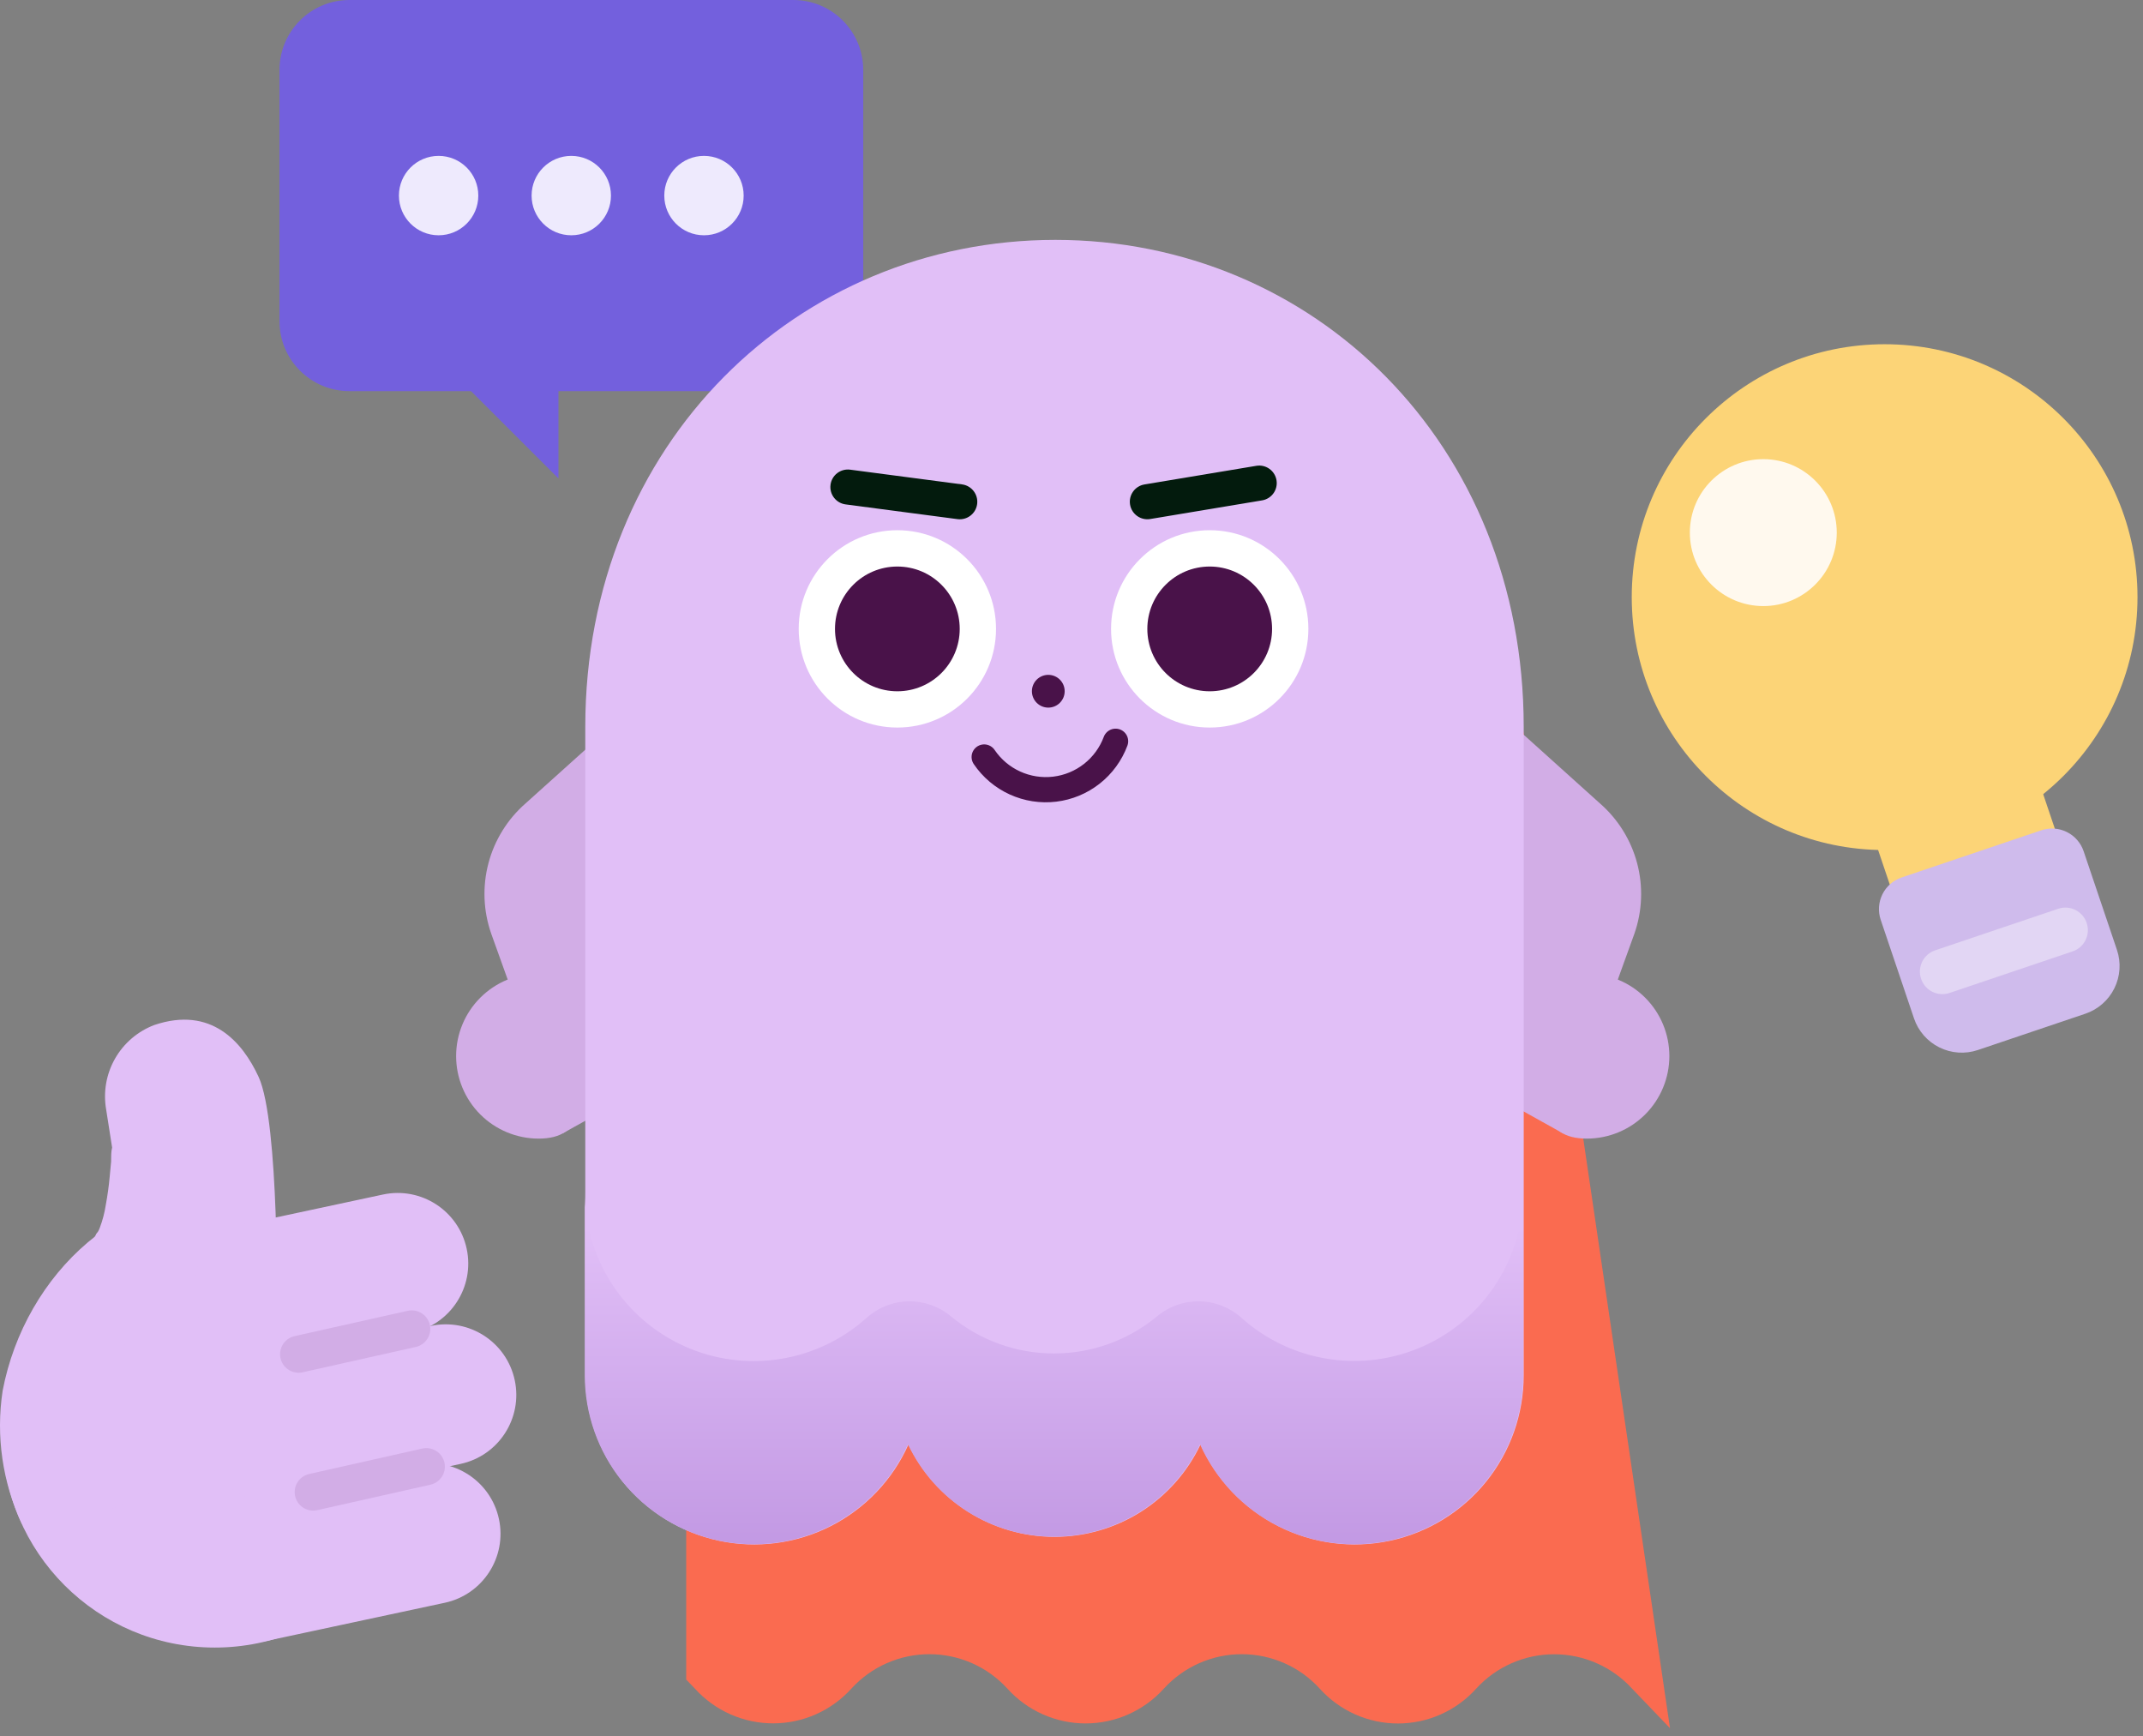 <svg width="258" height="209" viewBox="0 0 258 209" fill="none" xmlns="http://www.w3.org/2000/svg">
<rect x="0" y="0" width="258" height="209" fill="#808080" stroke="none"/>
<path d="M95.507 0H42.067C37.417 0 33.648 3.769 33.648 8.419V38.666C33.648 43.316 37.417 47.085 42.067 47.085H95.507C100.157 47.085 103.926 43.316 103.926 38.666V8.419C103.926 3.769 100.157 0 95.507 0Z" fill="#7360DD"/>
<path d="M67.234 57.6V42.84H52.459L67.234 57.6Z" fill="#7360DD"/>
<path d="M52.805 28.323C55.444 28.323 57.584 26.184 57.584 23.545C57.584 20.906 55.444 18.766 52.805 18.766C50.166 18.766 48.027 20.906 48.027 23.545C48.027 26.184 50.166 28.323 52.805 28.323Z" fill="#EEEAFD"/>
<path d="M68.778 28.323C71.417 28.323 73.556 26.184 73.556 23.545C73.556 20.906 71.417 18.766 68.778 18.766C66.139 18.766 64 20.906 64 23.545C64 26.184 66.139 28.323 68.778 28.323Z" fill="#EEEAFD"/>
<path d="M84.753 28.323C87.392 28.323 89.531 26.184 89.531 23.545C89.531 20.906 87.392 18.766 84.753 18.766C82.114 18.766 79.975 20.906 79.975 23.545C79.975 26.184 82.114 28.323 84.753 28.323Z" fill="#EEEAFD"/>
<path d="M229.265 94.646L238.822 91.418C240.19 90.956 241.686 91.057 242.981 91.697C244.275 92.338 245.262 93.467 245.724 94.835L249.466 105.916C249.926 107.291 249.822 108.792 249.177 110.09C248.532 111.388 247.398 112.378 246.025 112.842L236.525 116.05C235.149 116.514 233.645 116.413 232.343 115.769C231.042 115.125 230.049 113.99 229.585 112.614L225.848 101.547C225.386 100.179 225.486 98.683 226.127 97.389C226.768 96.095 227.896 95.108 229.265 94.646Z" fill="#FCD477"/>
<path d="M228.901 105.643L245.759 99.95C246.769 99.609 247.873 99.683 248.828 100.156C249.784 100.629 250.512 101.462 250.853 102.472L254.862 114.343C255.377 115.868 255.265 117.535 254.551 118.977C253.837 120.419 252.58 121.518 251.055 122.033L238.12 126.401C236.596 126.916 234.929 126.804 233.487 126.09C232.045 125.376 230.945 124.119 230.43 122.594L226.421 110.723C226.08 109.713 226.154 108.609 226.628 107.653C227.101 106.698 227.934 105.969 228.944 105.628L228.901 105.643Z" fill="#CFBBEC"/>
<path d="M226.893 102.328C243.707 102.328 257.338 88.697 257.338 71.884C257.338 55.07 243.707 41.439 226.893 41.439C210.079 41.439 196.449 55.07 196.449 71.884C196.449 88.697 210.079 102.328 226.893 102.328Z" fill="#FCD477"/>
<path opacity="0.4" d="M247.794 109.398L232.976 114.402C231.564 114.879 230.805 116.411 231.282 117.824L231.287 117.839C231.764 119.251 233.296 120.01 234.709 119.533L249.526 114.529C250.939 114.052 251.698 112.52 251.221 111.107L251.216 111.093C250.739 109.68 249.207 108.921 247.794 109.398Z" fill="white"/>
<path d="M212.288 72.96C217.172 72.96 221.131 69.001 221.131 64.117C221.131 59.233 217.172 55.273 212.288 55.273C207.403 55.273 203.444 59.233 203.444 64.117C203.444 69.001 207.403 72.96 212.288 72.96Z" fill="#FFF9EE"/>
<path d="M201.054 208.039L196.503 203.291C195.312 201.983 193.861 200.939 192.243 200.224C190.624 199.509 188.875 199.14 187.106 199.14C185.337 199.14 183.587 199.509 181.969 200.224C180.351 200.939 178.9 201.983 177.709 203.291C176.521 204.608 175.07 205.66 173.45 206.381C171.83 207.101 170.077 207.473 168.304 207.473C166.531 207.473 164.777 207.101 163.157 206.381C161.537 205.66 160.087 204.608 158.899 203.291C157.709 201.981 156.258 200.935 154.64 200.219C153.022 199.502 151.271 199.132 149.502 199.132C147.732 199.132 145.982 199.502 144.363 200.219C142.745 200.935 141.294 201.981 140.104 203.291C138.916 204.606 137.464 205.656 135.844 206.375C134.225 207.094 132.472 207.466 130.7 207.466C128.927 207.466 127.175 207.094 125.555 206.375C123.935 205.656 122.484 204.606 121.295 203.291C120.103 201.981 118.651 200.934 117.032 200.218C115.412 199.502 113.661 199.132 111.89 199.132C110.119 199.132 108.368 199.502 106.748 200.218C105.129 200.934 103.677 201.981 102.485 203.291C101.295 204.604 99.843 205.652 98.224 206.37C96.604 207.088 94.852 207.458 93.08 207.458C91.309 207.458 89.557 207.088 87.937 206.37C86.317 205.652 84.866 204.604 83.676 203.291L82.614 202.184V78.845H182.047L201.054 208.039Z" fill="#FA6B50"/>
<path d="M188.161 136.429C188.161 136.429 196.307 113.584 196.762 112.416C197.722 109.682 197.84 106.722 197.099 103.92C196.358 101.118 194.792 98.603 192.605 96.701L179.818 85.188L164.649 94.683L179.211 107.031L167.546 124.946L188.161 136.429Z" fill="#D2ADE6"/>
<path d="M185.672 127.13C185.672 132.621 185.566 137.066 191.042 137.066C193.677 137.066 196.205 136.019 198.068 134.156C199.931 132.292 200.978 129.765 200.978 127.13C200.978 124.495 199.931 121.968 198.068 120.104C196.205 118.241 193.677 117.194 191.042 117.194C185.566 117.194 185.672 121.639 185.672 127.13Z" fill="#D2ADE6"/>
<path d="M67.748 136.429C67.748 136.429 59.587 113.584 59.147 112.416C58.185 109.683 58.065 106.724 58.803 103.923C59.542 101.121 61.104 98.605 63.288 96.701L76.091 85.188L91.26 94.683L76.698 107.031L88.378 124.946L67.748 136.429Z" fill="#D2ADE6"/>
<path d="M183.442 87.505C183.442 88.446 183.442 165.565 183.442 165.565C183.446 170.223 181.851 174.742 178.923 178.366C175.996 181.99 171.913 184.499 167.358 185.474C162.802 186.449 158.05 185.831 153.896 183.723C149.741 181.615 146.436 178.145 144.533 173.893C142.954 177.218 140.464 180.028 137.352 181.996C134.24 183.963 130.634 185.007 126.952 185.007C123.27 185.007 119.664 183.963 116.552 181.996C113.44 180.028 110.95 177.218 109.371 173.893C107.468 178.145 104.163 181.615 100.009 183.723C95.854 185.831 91.102 186.449 86.547 185.474C81.992 184.499 77.909 181.99 74.981 178.366C72.054 174.742 70.459 170.223 70.463 165.565C70.463 165.565 70.463 88.446 70.463 87.505C70.463 53.36 96.068 28.877 127.058 28.877C158.049 28.877 183.442 53.314 183.442 87.505Z" fill="#E1BFF7"/>
<path d="M134.308 89.232C133.733 90.774 132.745 92.128 131.452 93.145C130.158 94.163 128.61 94.804 126.976 95C125.342 95.196 123.685 94.938 122.188 94.255C120.691 93.572 119.41 92.49 118.487 91.128" stroke="#491249" stroke-width="3.034" stroke-linecap="round" stroke-linejoin="round"/>
<path d="M108.036 87.582C114.595 87.582 119.913 82.265 119.913 75.705C119.913 69.145 114.595 63.828 108.036 63.828C101.476 63.828 96.158 69.145 96.158 75.705C96.158 82.265 101.476 87.582 108.036 87.582Z" fill="white"/>
<path d="M108.035 83.216C112.182 83.216 115.543 79.854 115.543 75.707C115.543 71.56 112.182 68.199 108.035 68.199C103.888 68.199 100.526 71.56 100.526 75.707C100.526 79.854 103.888 83.216 108.035 83.216Z" fill="#491249"/>
<path d="M145.64 87.582C152.2 87.582 157.518 82.265 157.518 75.705C157.518 69.145 152.2 63.828 145.64 63.828C139.08 63.828 133.763 69.145 133.763 75.705C133.763 82.265 139.08 87.582 145.64 87.582Z" fill="white"/>
<path d="M145.639 83.216C149.786 83.216 153.148 79.854 153.148 75.707C153.148 71.56 149.786 68.199 145.639 68.199C141.492 68.199 138.13 71.56 138.13 75.707C138.13 79.854 141.492 83.216 145.639 83.216Z" fill="#491249"/>
<path d="M126.206 85.183C127.295 85.183 128.178 84.299 128.178 83.21C128.178 82.121 127.295 81.239 126.206 81.239C125.117 81.239 124.234 82.121 124.234 83.21C124.234 84.299 125.117 85.183 126.206 85.183Z" fill="#491249"/>
<path d="M183.381 143.483C183.382 147.411 182.247 151.255 180.111 154.551C177.976 157.847 174.932 160.454 171.347 162.058C167.762 163.662 163.789 164.194 159.909 163.59C156.028 162.985 152.405 161.271 149.478 158.652C148.087 157.398 146.288 156.688 144.415 156.655C142.542 156.621 140.72 157.266 139.284 158.47C135.798 161.353 131.415 162.931 126.891 162.931C122.367 162.931 117.984 161.353 114.498 158.47C113.062 157.265 111.238 156.621 109.364 156.657C107.49 156.693 105.692 157.408 104.304 158.667C101.377 161.286 97.754 163.001 93.874 163.605C89.993 164.209 86.02 163.678 82.436 162.074C78.851 160.47 75.807 157.862 73.671 154.566C71.536 151.27 70.401 147.426 70.402 143.498V151.993V165.539C70.398 170.198 71.993 174.716 74.921 178.34C77.848 181.964 81.931 184.473 86.487 185.448C91.041 186.423 95.793 185.805 99.948 183.697C104.102 181.589 107.407 178.119 109.31 173.867C110.889 177.193 113.379 180.002 116.491 181.97C119.603 183.937 123.209 184.981 126.891 184.981C130.573 184.981 134.179 183.937 137.291 181.97C140.403 180.002 142.893 177.193 144.472 173.867C146.375 178.119 149.68 181.589 153.835 183.697C157.989 185.805 162.741 186.423 167.296 185.448C171.852 184.473 175.935 181.964 178.862 178.34C181.79 174.716 183.385 170.198 183.381 165.539V143.483Z" fill="url(#paint0_linear_1_1038)"/>
<path d="M70.234 127.13C70.234 132.621 70.34 137.066 64.849 137.066C62.214 137.066 59.687 136.019 57.823 134.156C55.96 132.292 54.913 129.765 54.913 127.13C54.913 124.495 55.96 121.968 57.823 120.104C59.687 118.241 62.214 117.194 64.849 117.194C70.34 117.194 70.234 121.639 70.234 127.13Z" fill="#D2ADE6"/>
<path fill-rule="evenodd" clip-rule="evenodd" d="M153.681 57.808C153.872 58.957 153.096 60.043 151.948 60.235L138.478 62.48C137.329 62.67 136.243 61.895 136.051 60.746C135.86 59.597 136.636 58.511 137.784 58.319L151.254 56.075C152.403 55.883 153.489 56.66 153.681 57.808Z" fill="#031B0D"/>
<path fill-rule="evenodd" clip-rule="evenodd" d="M99.989 58.353C100.141 57.199 101.2 56.387 102.354 56.539L115.825 58.312C116.979 58.465 117.792 59.525 117.64 60.679C117.488 61.834 116.428 62.645 115.274 62.493L101.804 60.72C100.649 60.567 99.837 59.508 99.989 58.353Z" fill="#031B0D"/>
<path d="M25.859 198.334C39.983 198.334 51.434 186.884 51.434 172.759C51.434 158.635 39.983 147.184 25.859 147.184C11.734 147.184 0.284 158.635 0.284 172.759C0.284 186.884 11.734 198.334 25.859 198.334Z" fill="#E1BFF7"/>
<path d="M29.669 143.714C15.137 141.833 3.002 153.316 0.317 167.423C-0.512 172.874 0.295 178.449 2.638 183.441C7.34 183.911 14.303 181.469 19.324 179.3C27.454 175.675 34.356 164.753 29.669 143.714Z" fill="#E1BFF7"/>
<path d="M31.14 129.649C33.643 135.095 33.34 158.152 33.34 158.152C33.248 158.835 33.157 159.532 33.036 160.215C32.834 161.107 32.586 161.988 32.293 162.854C29.593 168.922 23.768 166.404 17.655 163.704C11.542 161.004 9.676 152.266 11.587 148.535L11.799 148.262C11.885 148.117 11.956 147.965 12.012 147.807C12.351 146.909 12.595 145.979 12.74 145.031C12.937 143.954 13.104 142.801 13.21 141.618L13.377 139.843C13.377 139.267 13.377 138.584 13.498 138.144L12.785 133.593C12.411 131.481 12.786 129.304 13.847 127.44C14.908 125.576 16.588 124.141 18.595 123.385C25.421 121.094 29.183 125.402 31.14 129.649Z" fill="#E1BFF7"/>
<path d="M53.539 192.944C58.127 191.962 61.05 187.447 60.068 182.86C59.087 178.272 54.572 175.349 49.984 176.331L28.684 180.889C24.096 181.871 21.173 186.386 22.155 190.974C23.137 195.561 27.651 198.484 32.239 197.503L53.539 192.944Z" fill="#E1BFF7"/>
<path d="M49.656 160.412C54.244 159.43 57.167 154.915 56.185 150.327C55.203 145.74 50.688 142.817 46.1 143.799L29.992 147.246C25.404 148.228 22.481 152.743 23.463 157.33C24.445 161.918 28.959 164.841 33.547 163.859L49.656 160.412Z" fill="#E1BFF7"/>
<path d="M55.44 176.226C60.028 175.244 62.951 170.729 61.969 166.141C60.987 161.554 56.472 158.631 51.885 159.613L31.207 164.038C26.62 165.02 23.697 169.535 24.679 174.122C25.66 178.71 30.175 181.633 34.763 180.651L55.44 176.226Z" fill="#E1BFF7"/>
<path d="M35.949 163.02L49.571 159.971" stroke="#D2ADE6" stroke-width="4.46" stroke-linecap="round" stroke-linejoin="round"/>
<path d="M37.708 179.618L51.329 176.554" stroke="#D2ADE6" stroke-width="4.46" stroke-linecap="round" stroke-linejoin="round"/>
<defs>
<linearGradient id="paint0_linear_1_1038" x1="126.83" y1="146.35" x2="126.83" y2="210.864" gradientUnits="userSpaceOnUse">
<stop offset="0.02" stop-color="#E1BFF7"/>
<stop offset="0.66" stop-color="#C096E2"/>
</linearGradient>
</defs>
</svg>
